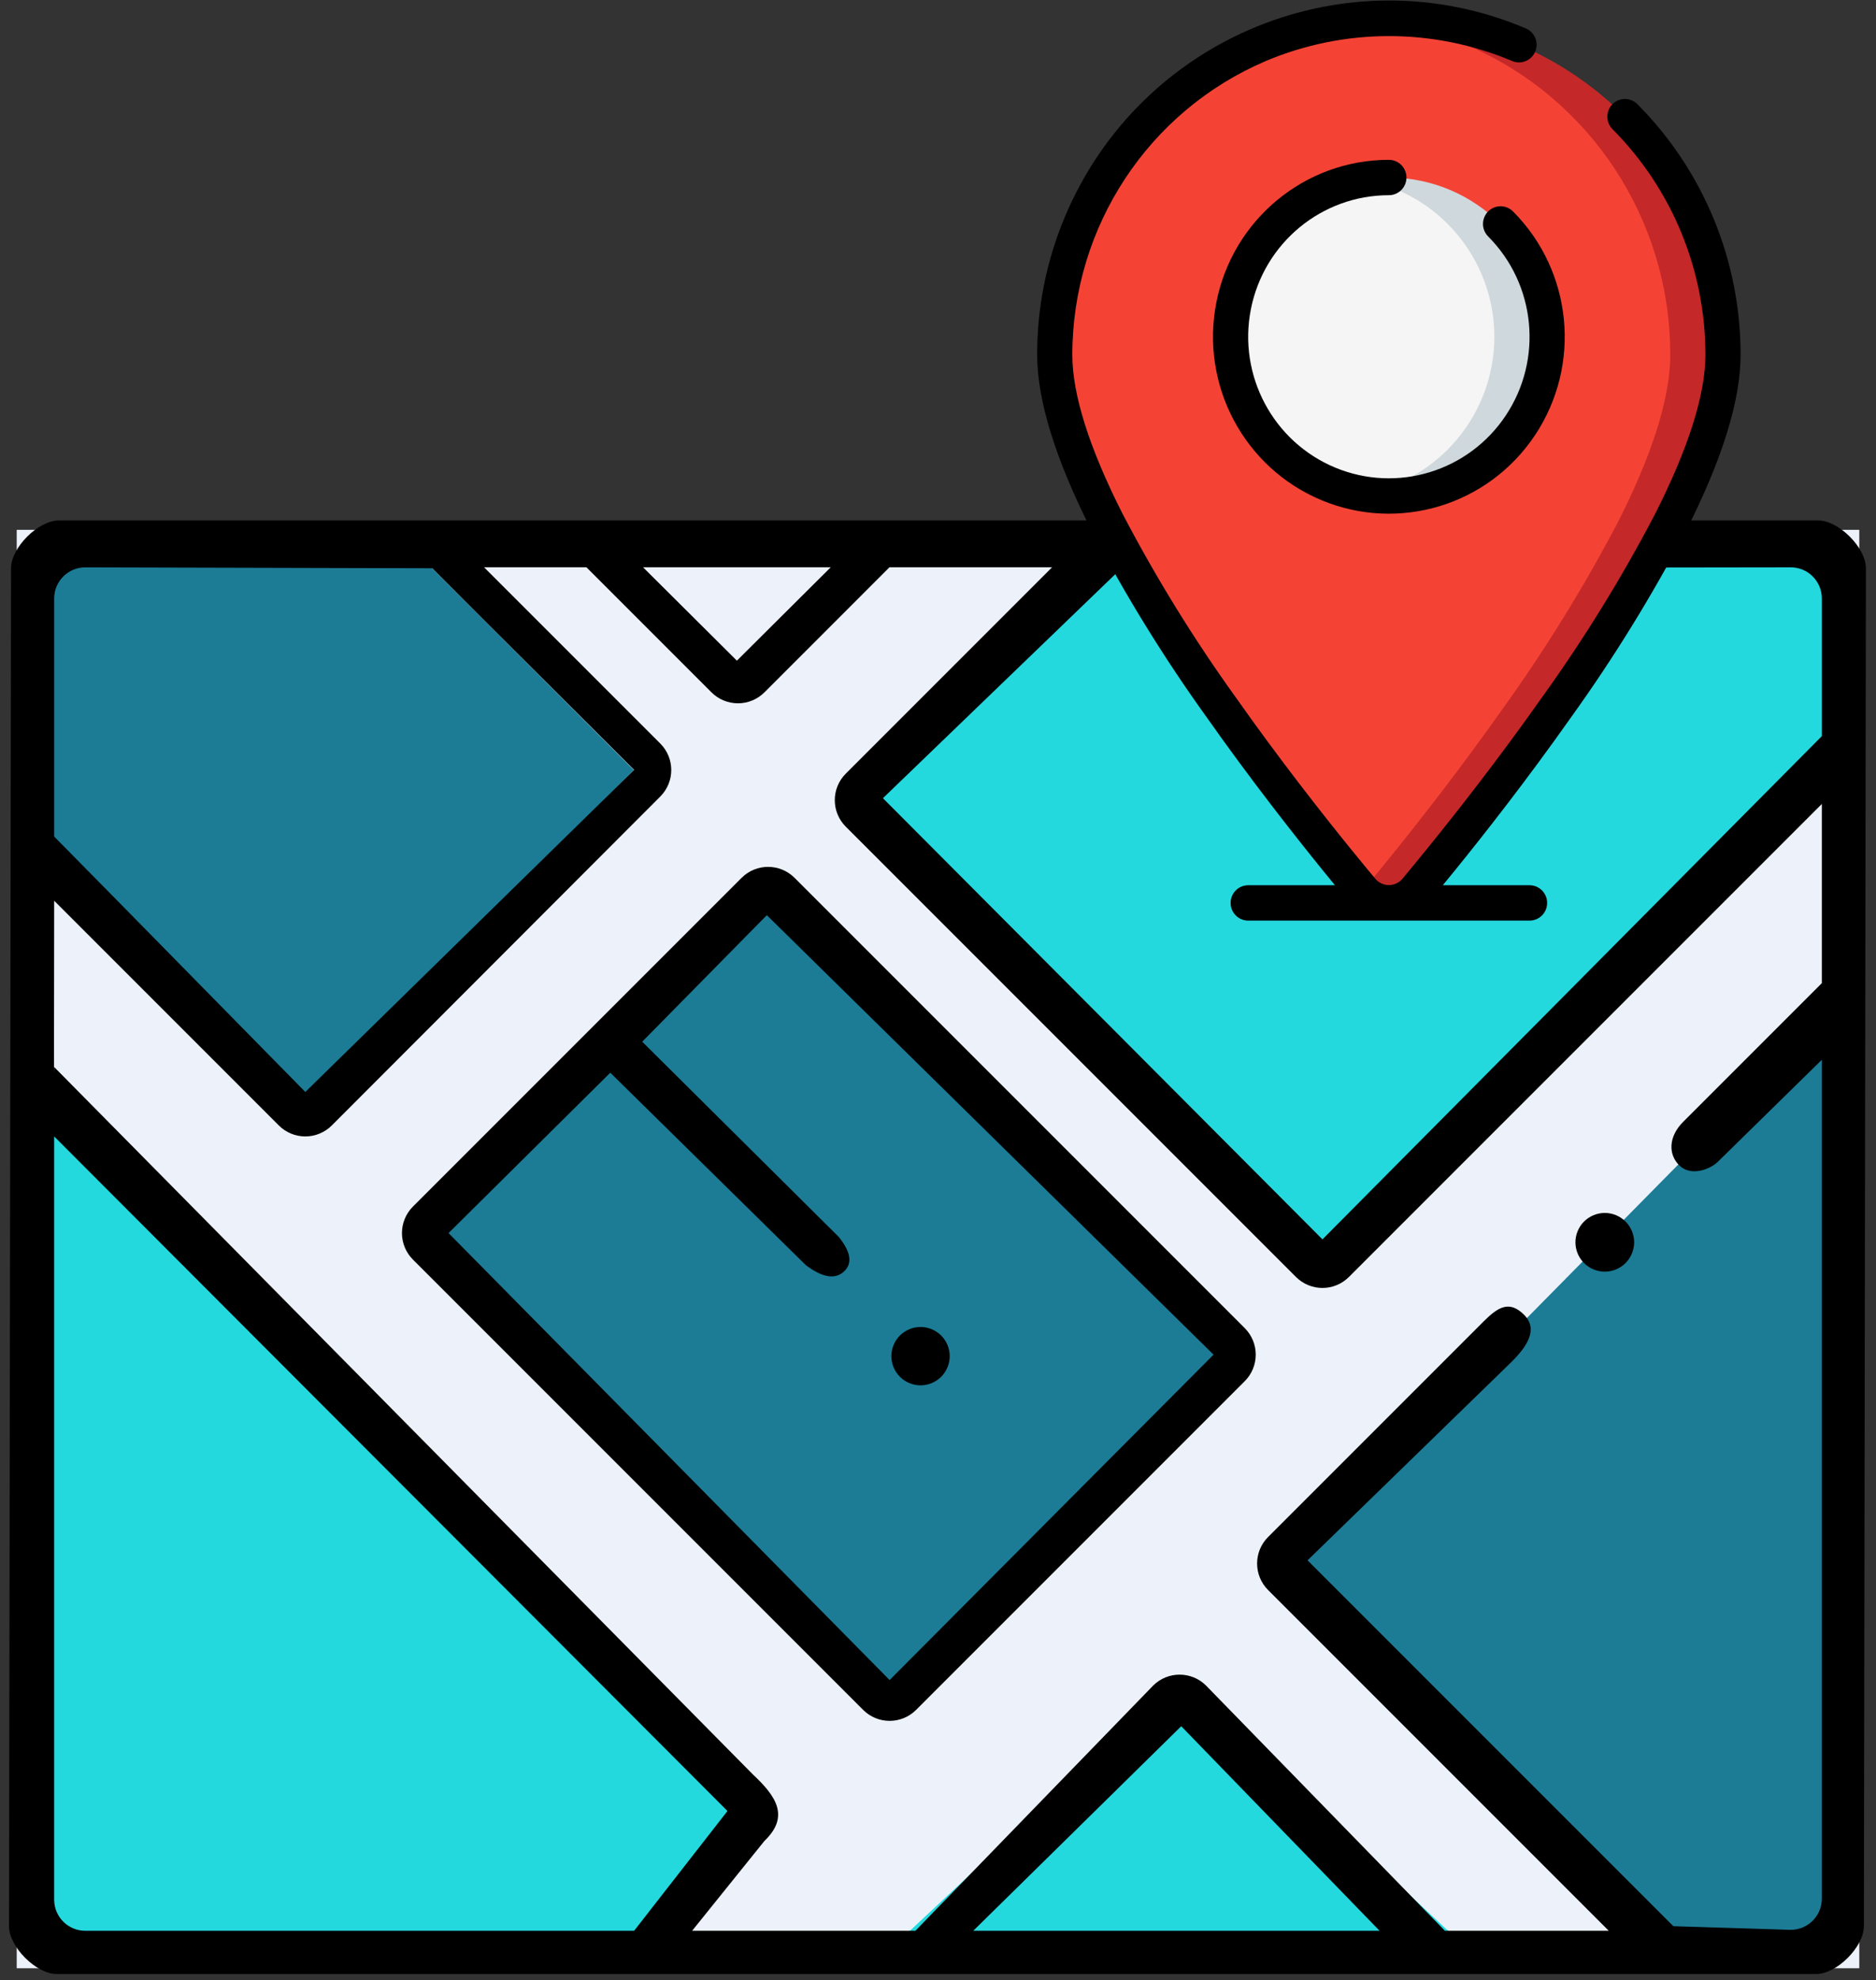 <?xml version="1.0" encoding="UTF-8"?>
<svg width="181px" height="191px" viewBox="0 0 181 191" version="1.1" xmlns="http://www.w3.org/2000/svg" xmlns:xlink="http://www.w3.org/1999/xlink">
    <rect x="0" y="0" width="181" height="191" fill="#333333" stroke="none"/>
    <!-- Generator: Sketch 51.1 (57501) - http://www.bohemiancoding.com/sketch -->
    <title>trigger_alerts</title>
    <desc>Created with Sketch.</desc>
    <defs></defs>
    <g id="Page-1" stroke="none" stroke-width="1" fill="none" fill-rule="evenodd">
        <g id="healthcare_industry" transform="translate(-489, -1595)" fill-rule="nonzero">
            <g id="Group-80" transform="translate(240, 861)">
                <g id="Group-31" transform="translate(65, 661)">
                    <g id="Group-76" transform="translate(32, 73)">
                        <g id="trigger_alerts" transform="translate(152, 0)">
                            <polygon id="Shape" fill="#EDF2FA" points="106.473 51.107 1.613 51.107 1.613 189.857 11.911 189.857 61.594 189.857 179.387 189.857 179.387 51.107 159.875 51.107"></polygon>
                            <g id="Group" transform="translate(2.891, 52.209)" fill="#24D9DE">
                                <polygon id="Shape" points="0.356 51.738 69.945 120.888 58.465 134.959 2.27373675e-13 134.35"></polygon>
                                <polygon id="Shape" points="82.976 135.832 110.858 109.761 138.919 136"></polygon>
                                <polygon id="Shape" points="105.934 0.305 81.264 24.974 124.702 68.412 176.345 16.77 172.897 2.401"></polygon>
                            </g>
                            <g id="Group" transform="translate(2.697, 52.57)" fill="#1C7C96">
                                <polygon id="Shape" points="159.376 135 122.203 97.304 174.838 43.928 175 135"></polygon>
                                <polygon id="Shape" points="0.302 26.979 26.76 53.437 58.453 21.707 36.793 0.047 0.302 0.047"></polygon>
                                <rect id="Rectangle-path" transform="translate(77.273, 72.233) rotate(135) translate(-77.273, -72.233) " x="54.85" y="41.519" width="44.847" height="61.428"></rect>
                            </g>
                            <path d="M88.816,133.631 C89.556,133.631 90.282,133.33 90.806,132.806 C91.33,132.282 91.631,131.556 91.631,130.816 C91.631,130.075 91.33,129.349 90.806,128.825 C90.282,128.302 89.556,128 88.816,128 C88.075,128 87.349,128.301 86.825,128.825 C86.301,129.349 86,130.075 86,130.816 C86,131.556 86.301,132.282 86.825,132.806 C87.349,133.33 88.075,133.631 88.816,133.631 Z" id="Shape" fill="#000000"></path>
                            <path d="M175.413,50.203 L5.678,50.203 C3.683,50.203 1.065,52.82 1.065,54.816 L0.87,185.802 C0.87,187.798 3.488,190.416 5.484,190.416 L175.219,190.416 C177.215,190.416 179.832,187.798 179.832,185.802 L180.027,54.816 C180.027,52.82 177.409,50.203 175.413,50.203 Z M175.773,57.725 L175.773,71.01 L127.593,119.551 L85.186,76.994 L108.198,54.816 L172.769,54.725 C174.426,54.722 175.771,56.064 175.773,57.721 C175.773,57.722 175.773,57.723 175.773,57.725 Z M80.15,54.721 L71.096,63.728 L62.043,54.721 L80.15,54.721 Z M41.705,54.816 C41.753,54.882 48.244,61.365 61.18,74.264 L29.458,105.333 C13.379,88.966 5.302,80.753 5.227,80.694 L5.227,57.728 C5.227,56.072 6.57,54.728 8.227,54.728 C8.229,54.728 8.232,54.728 8.234,54.728 L41.705,54.816 Z M5.227,183.244 L5.227,109.621 L70.188,174.69 L61.18,186.244 L8.227,186.244 C6.57,186.244 5.227,184.901 5.227,183.244 Z M93.902,186.244 L113.968,166.512 L133.104,186.244 L93.902,186.244 Z M161.448,185.802 L126.155,150.51 L145.867,131.338 C147.278,129.927 148.46,128.239 147.049,126.828 C145.638,125.417 144.556,126.052 143.146,127.462 L122.346,148.262 C120.935,149.673 120.935,151.961 122.346,153.373 L155.217,186.244 L139.407,186.244 L116.366,162.594 C114.955,161.184 112.667,161.184 111.255,162.594 L88.319,186.244 L66.777,186.244 L73.755,177.575 C76.25,175.19 74.828,173.214 72.645,171.168 L5.227,102.927 C5.207,105.185 5.207,99.838 5.227,86.886 L26.903,108.562 C27.58,109.24 28.499,109.621 29.458,109.621 C30.417,109.62 31.336,109.239 32.014,108.561 L63.707,76.831 C65.117,75.42 65.116,73.133 63.706,71.723 L46.704,54.721 L56.582,54.721 L68.645,66.784 C69.322,67.461 70.241,67.842 71.2,67.842 C72.158,67.842 73.077,67.461 73.755,66.784 L85.817,54.721 L101.507,54.721 L81.6,74.629 C80.188,76.04 80.188,78.328 81.6,79.739 L125.038,123.177 C125.743,123.882 126.668,124.235 127.593,124.235 C128.517,124.235 129.442,123.882 130.147,123.177 L175.773,77.55 L175.773,94.835 L162.39,108.218 C160.979,109.629 160.926,111.362 162.046,112.438 C163.167,113.514 165.029,112.777 165.734,112.072 L175.773,102.227 L175.773,183.15 C175.773,184.807 174.43,186.15 172.773,186.15 C172.743,186.15 172.712,186.15 172.681,186.149 L161.448,185.802 Z" id="Shape" fill="#000000"></path>
                            <path d="M154.833,117 C154.088,117 153.357,117.303 152.83,117.83 C152.303,118.357 152,119.088 152,119.833 C152,120.578 152.303,121.309 152.83,121.836 C153.357,122.363 154.088,122.666 154.833,122.666 C155.578,122.666 156.309,122.363 156.836,121.836 C157.363,121.309 157.666,120.578 157.666,119.833 C157.666,119.088 157.363,118.357 156.836,117.83 C156.309,117.303 155.578,117 154.833,117 Z" id="Shape" fill="#000000"></path>
                            <path d="M76.661,84.677 C75.25,83.266 72.962,83.266 71.551,84.677 L39.839,116.389 C39.162,117.066 38.781,117.986 38.781,118.944 C38.781,119.902 39.162,120.821 39.839,121.499 L83.277,164.937 C83.983,165.642 84.907,165.995 85.832,165.995 C86.757,165.995 87.682,165.642 88.387,164.937 L120.099,133.225 C120.776,132.547 121.157,131.629 121.157,130.67 C121.157,129.712 120.776,128.793 120.099,128.115 L76.661,84.677 Z M85.832,162.058 L43.277,118.944 L58.881,103.474 L77.759,122.047 C79.343,123.233 80.561,123.439 81.414,122.663 C82.267,121.887 82.102,120.769 80.921,119.309 L61.962,100.484 L73.985,88.277 L117.085,130.67 L85.832,162.058 Z" id="Shape" fill="#000000"></path>
                            <g id="location" transform="translate(100, 0)">
                                <g id="Group" transform="translate(1.591, 1.6)">
                                    <path d="M64.647,32.641 C64.647,37.113 62.628,42.779 59.608,48.752 C56.334,54.989 52.632,60.988 48.529,66.707 C44.49,72.424 40.469,77.578 37.449,81.299 C36.533,82.442 35.702,83.432 35.006,84.285 C34.371,85.047 33.436,85.492 32.447,85.501 C31.459,85.511 30.515,85.086 29.865,84.336 L29.814,84.285 C29.118,83.432 28.287,82.442 27.371,81.299 C24.351,77.578 20.313,72.424 16.291,66.707 C12.182,60.992 8.48,54.992 5.212,48.752 C2.192,42.779 0.173,37.113 0.173,32.641 C0.152,19.594 7.907,7.805 19.854,2.724 C23.036,1.363 26.418,0.533 29.865,0.266 C30.696,0.198 31.562,0.164 32.41,0.164 C40.964,0.164 49.167,3.583 55.213,9.67 C61.27,15.76 64.664,24.027 64.647,32.641 Z" id="Shape" fill="#C52828"></path>
                                    <path d="M59.557,32.641 C59.557,37.113 57.538,42.779 54.518,48.752 C51.244,54.989 47.542,60.988 43.438,66.707 C39.4,72.424 35.379,77.578 32.359,81.299 C31.443,82.442 30.612,83.432 29.916,84.285 L29.865,84.336 L29.814,84.285 C29.118,83.432 28.287,82.442 27.371,81.299 C24.351,77.578 20.313,72.424 16.291,66.707 C12.182,60.992 8.48,54.992 5.212,48.752 C2.192,42.779 0.173,37.113 0.173,32.641 C0.152,19.594 7.907,7.805 19.854,2.724 C23.036,1.363 26.418,0.533 29.865,0.266 C33.312,0.533 36.693,1.363 39.875,2.724 C51.825,7.802 59.582,19.593 59.557,32.641 Z" id="Shape" fill="#F44335"></path>
                                    <path d="M47.68,30.884 C47.667,39.361 40.838,46.23 32.41,46.244 C31.558,46.245 30.706,46.176 29.865,46.039 C22.524,44.776 17.157,38.375 17.157,30.884 C17.157,23.392 22.524,16.992 29.865,15.728 C30.706,15.591 31.558,15.523 32.41,15.524 C40.838,15.537 47.667,22.406 47.68,30.884 Z" id="Shape" fill="#CFD8DC"></path>
                                    <path d="M42.59,30.884 C42.573,38.374 37.204,44.768 29.865,46.039 C22.524,44.776 17.157,38.375 17.157,30.884 C17.157,23.392 22.524,16.992 29.865,15.728 C37.204,16.999 42.573,23.393 42.59,30.884 Z" id="Shape" fill="#F5F5F5"></path>
                                </g>
                                <g id="Group" fill="#000000">
                                    <path d="M16.498,69.295 C20.69,75.241 24.876,80.559 27.65,83.984 C28.054,84.482 28.432,84.945 28.799,85.39 L20.427,85.39 C19.49,85.39 18.731,86.154 18.731,87.097 C18.731,88.039 19.49,88.803 20.427,88.803 L47.574,88.803 C48.511,88.803 49.271,88.039 49.271,87.097 C49.271,86.154 48.511,85.39 47.574,85.39 L39.203,85.39 C39.569,84.945 39.948,84.482 40.353,83.984 C43.126,80.57 47.31,75.241 51.504,69.295 C55.665,63.514 59.411,57.441 62.712,51.124 C66.177,44.28 67.935,38.599 67.935,34.236 C67.946,25.172 64.37,16.476 57.997,10.068 C57.571,9.624 56.941,9.446 56.347,9.602 C55.754,9.757 55.29,10.223 55.135,10.82 C54.979,11.416 55.155,12.051 55.596,12.48 C61.333,18.248 64.551,26.077 64.541,34.236 C64.541,38.056 62.909,43.217 59.689,49.574 C56.462,55.745 52.801,61.676 48.735,67.323 C44.598,73.193 40.464,78.451 37.723,81.83 C36.812,82.953 35.993,83.946 35.294,84.786 C34.968,85.161 34.496,85.376 34.001,85.376 C33.506,85.376 33.034,85.161 32.708,84.786 C32.009,83.946 31.19,82.953 30.278,81.83 C27.538,78.453 23.404,73.194 19.267,67.323 C15.201,61.677 11.54,55.745 8.313,49.574 C5.09,43.217 3.461,38.056 3.461,34.236 C3.46,21.874 10.809,10.711 22.124,5.887 C29.727,2.68 38.292,2.68 45.895,5.887 C46.453,6.125 47.096,6.045 47.58,5.678 C48.064,5.311 48.316,4.712 48.242,4.106 C48.168,3.501 47.778,2.981 47.22,2.743 C29.942,-4.587 10.028,3.556 2.735,20.933 C0.966,25.142 0.059,29.667 0.068,34.236 C0.068,38.598 1.825,44.28 5.29,51.132 C8.591,57.447 12.337,63.516 16.498,69.295 Z" id="Shape"></path>
                                    <path d="M34.001,18.83 C34.938,18.83 35.697,18.066 35.697,17.124 C35.697,16.181 34.937,15.417 34.001,15.417 C25.906,15.417 18.939,21.168 17.359,29.154 C15.78,37.14 20.029,45.135 27.507,48.251 C34.985,51.367 43.61,48.735 48.108,41.966 C52.605,35.196 51.721,26.173 45.998,20.416 C45.572,19.972 44.941,19.794 44.348,19.95 C43.755,20.107 43.291,20.573 43.136,21.169 C42.981,21.766 43.158,22.4 43.599,22.829 C48.178,27.435 48.885,34.653 45.287,40.069 C41.69,45.485 34.79,47.59 28.807,45.098 C22.825,42.605 19.425,36.209 20.688,29.82 C21.951,23.432 27.525,18.83 34.001,18.83 Z" id="Shape"></path>
                                </g>
                            </g>
                        </g>
                    </g>
                </g>
            </g>
        </g>
    </g>
</svg>